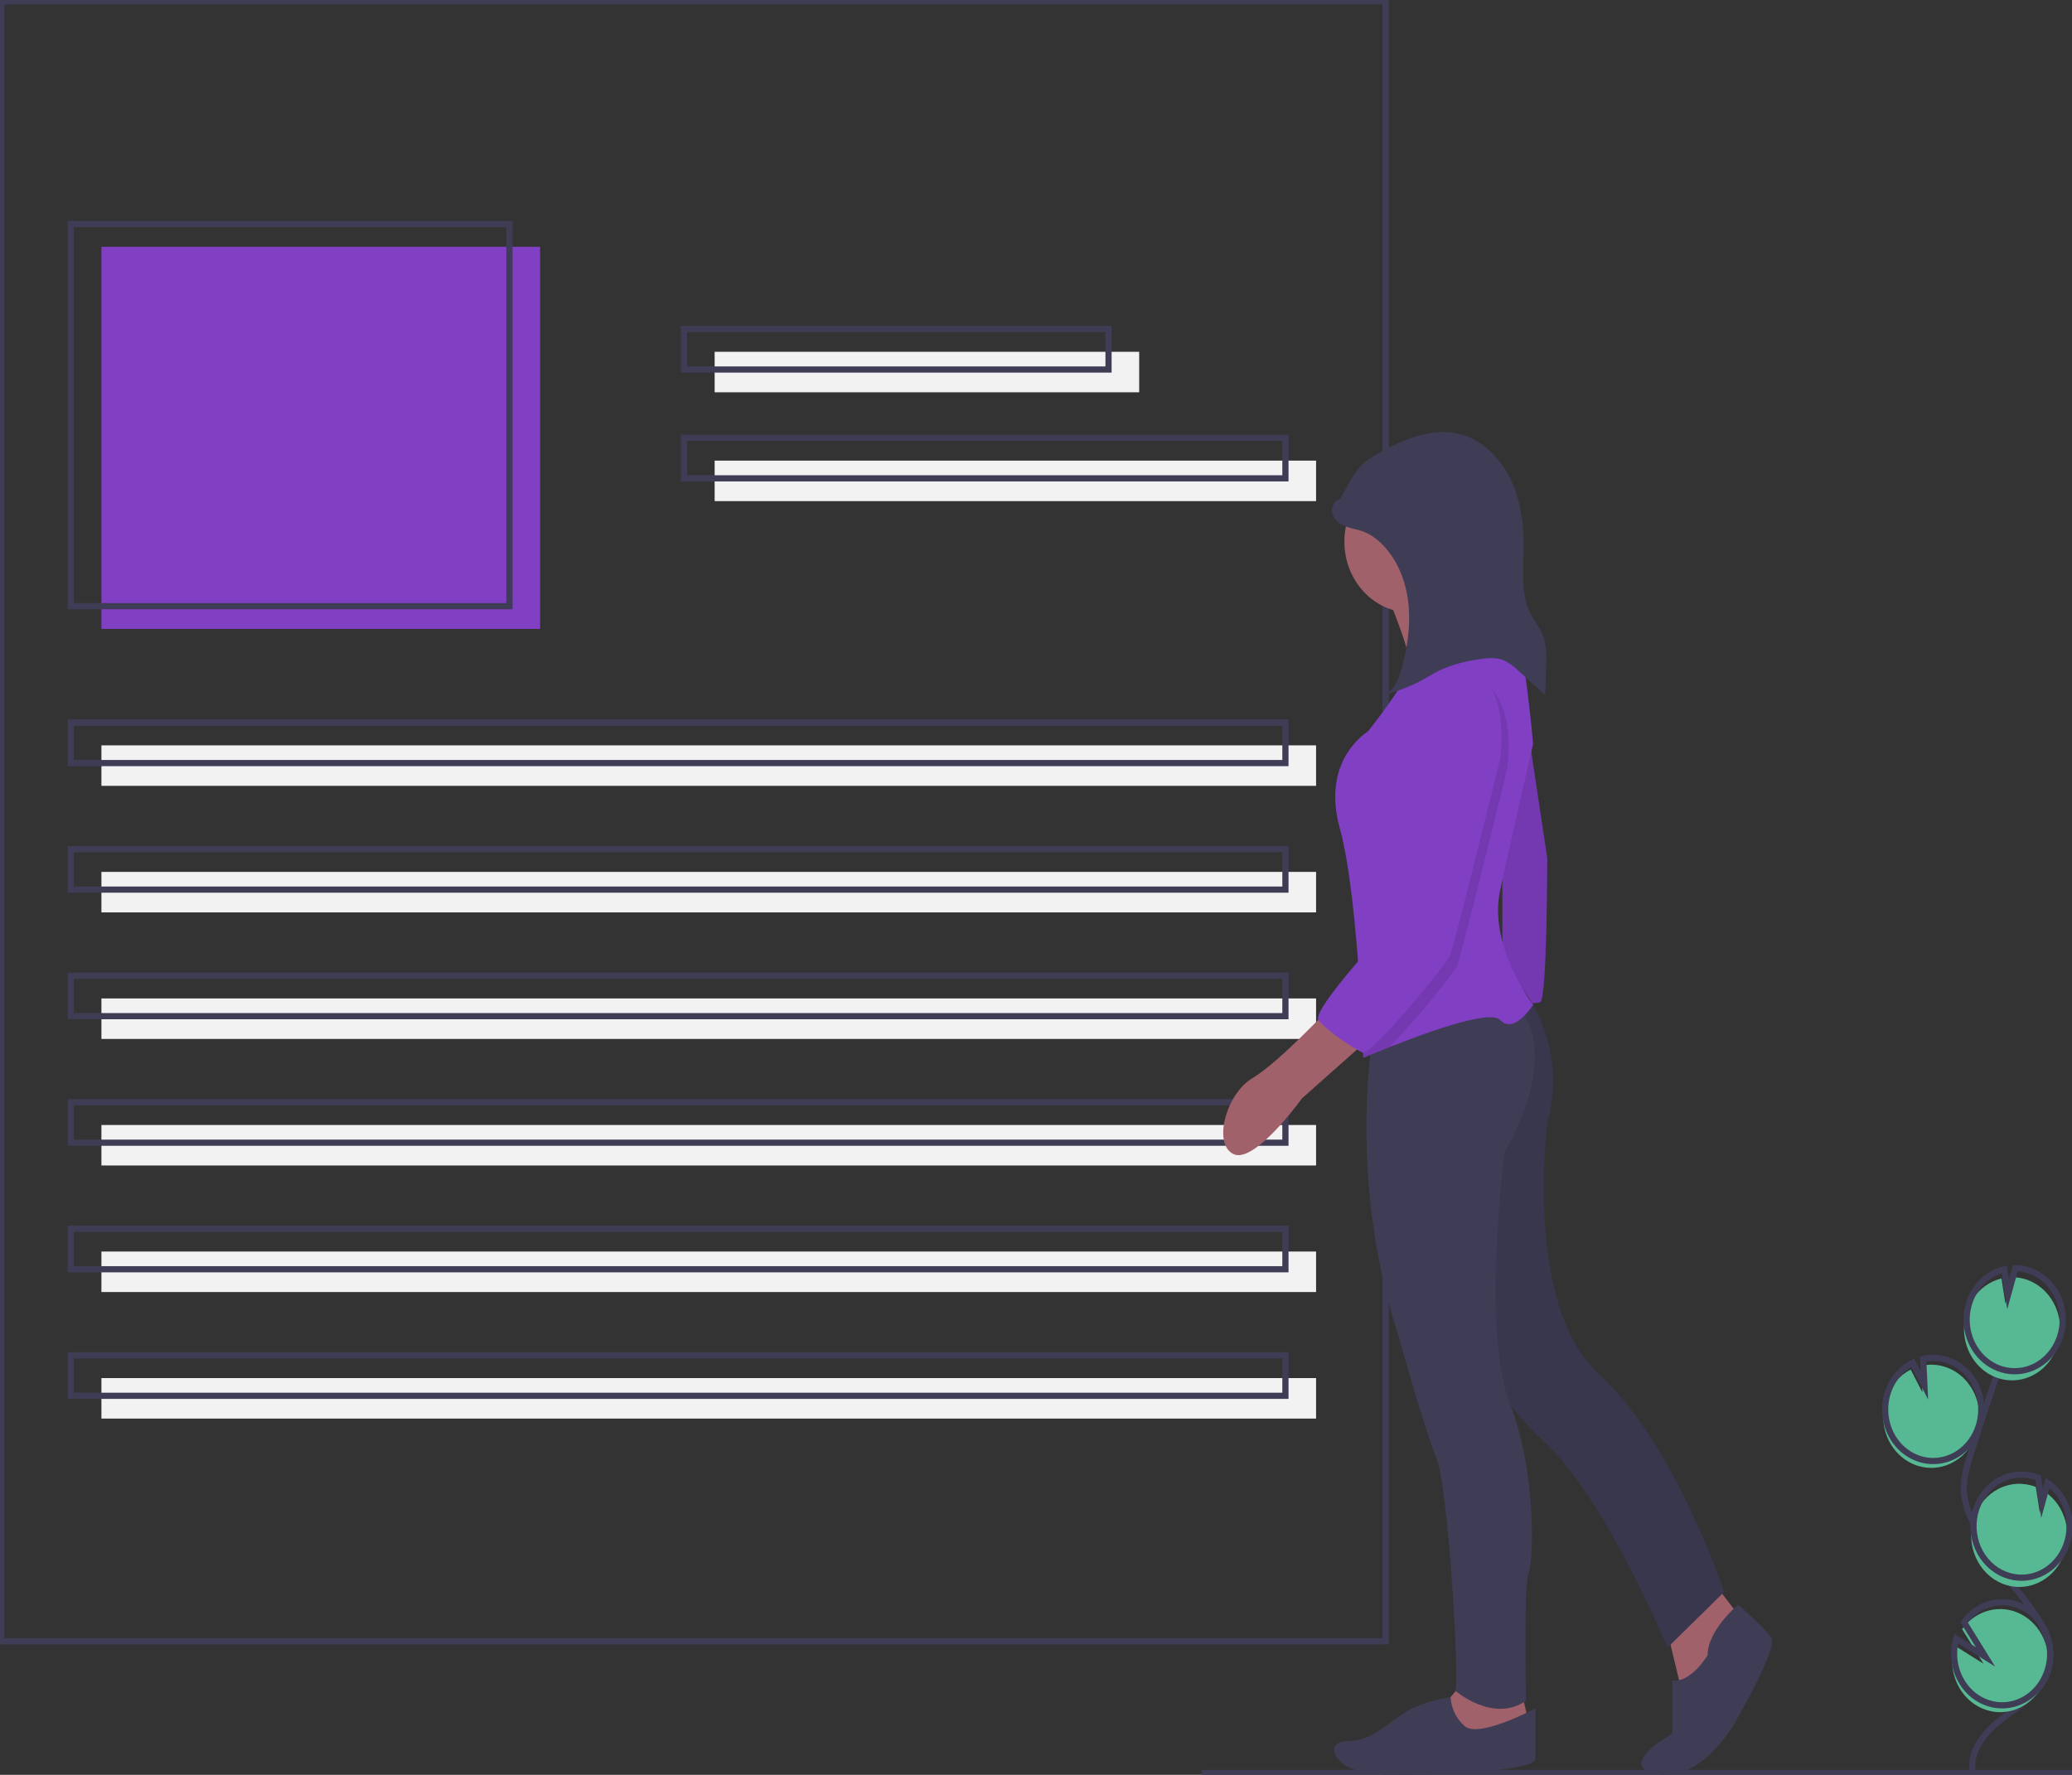<svg width="335" height="287" viewBox="0 0 335 287" fill="none" xmlns="http://www.w3.org/2000/svg">
<rect x="0" y="0" width="335" height="287" fill="#333333" stroke="none"/>
<g clip-path="url(#clip0)">
<path d="M87.325 39.903H16.397V101.702H87.325V39.903Z" fill="#813FC3"/>
<path d="M212.783 120.528H16.397V127.076H212.783V120.528Z" fill="#F2F2F2"/>
<path d="M82.368 36.22H11.44V98.019H82.368V36.22Z" stroke="#3F3D56" stroke-miterlimit="10"/>
<path d="M184.183 56.888H115.544V63.436H184.183V56.888Z" fill="#F2F2F2"/>
<path d="M212.783 74.486H115.544V81.034H212.783V74.486Z" fill="#F2F2F2"/>
<path d="M179.226 53.204H110.586V59.752H179.226V53.204Z" stroke="#3F3D56" stroke-miterlimit="10"/>
<path d="M207.826 70.803H110.586V77.351H207.826V70.803Z" stroke="#3F3D56" stroke-miterlimit="10"/>
<path d="M207.826 116.845H11.44V123.393H207.826V116.845Z" stroke="#3F3D56" stroke-miterlimit="10"/>
<path d="M212.783 140.991H16.397V147.54H212.783V140.991Z" fill="#F2F2F2"/>
<path d="M207.826 137.308H11.44V143.856H207.826V137.308Z" stroke="#3F3D56" stroke-miterlimit="10"/>
<path d="M212.783 161.454H16.397V168.003H212.783V161.454Z" fill="#F2F2F2"/>
<path d="M207.826 157.771H11.44V164.319H207.826V157.771Z" stroke="#3F3D56" stroke-miterlimit="10"/>
<path d="M212.783 181.918H16.397V188.466H212.783V181.918Z" fill="#F2F2F2"/>
<path d="M207.826 178.234H11.44V184.782H207.826V178.234Z" stroke="#3F3D56" stroke-miterlimit="10"/>
<path d="M212.783 202.381H16.397V208.929H212.783V202.381Z" fill="#F2F2F2"/>
<path d="M207.826 198.698H11.44V205.246H207.826V198.698Z" stroke="#3F3D56" stroke-miterlimit="10"/>
<path d="M212.783 222.844H16.397V229.392H212.783V222.844Z" fill="#F2F2F2"/>
<path d="M207.826 219.161H11.44V225.709H207.826V219.161Z" stroke="#3F3D56" stroke-miterlimit="10"/>
<path d="M224.033 0.205H0.191V265.407H224.033V0.205Z" stroke="#3F3D56" stroke-miterlimit="10"/>
<path d="M309.587 236.861C310.718 237.302 311.93 237.456 313.126 237.309C314.322 237.162 315.469 236.719 316.479 236.015C317.488 235.311 318.331 234.365 318.941 233.252C319.552 232.138 319.913 230.888 319.996 229.599C320.08 228.31 319.883 227.018 319.422 225.825C318.961 224.632 318.247 223.57 317.339 222.723C316.43 221.876 315.35 221.267 314.184 220.944C313.019 220.621 311.799 220.593 310.622 220.863L310.817 225.156L308.924 221.477C307.066 222.413 305.631 224.103 304.934 226.175C304.687 226.901 304.536 227.661 304.487 228.432C304.368 230.241 304.801 232.042 305.721 233.563C306.641 235.084 307.999 236.242 309.587 236.861Z" fill="#57B894"/>
<path d="M318.952 286.658C318.284 283.007 321.179 279.769 324.039 277.665C326.899 275.561 330.24 273.494 331.216 269.923C332.618 264.791 328.441 260.091 325.19 256.039C322.778 253.031 320.707 249.727 319.019 246.196C318.286 244.809 317.786 243.294 317.543 241.72C317.287 239.446 317.968 237.182 318.654 235.012C320.939 227.784 323.383 220.616 325.984 213.509" stroke="#3F3D56" stroke-miterlimit="10"/>
<path d="M309.907 235.755C311.038 236.197 312.25 236.35 313.446 236.203C314.642 236.057 315.789 235.614 316.799 234.91C317.808 234.206 318.651 233.26 319.261 232.146C319.872 231.033 320.233 229.782 320.316 228.494C320.4 227.205 320.203 225.913 319.742 224.719C319.281 223.526 318.568 222.464 317.659 221.617C316.75 220.77 315.67 220.161 314.505 219.838C313.339 219.516 312.12 219.488 310.942 219.757L311.137 224.051L309.244 220.371C307.387 221.308 305.951 222.998 305.254 225.07C305.007 225.795 304.856 226.555 304.807 227.326C304.688 229.135 305.121 230.937 306.041 232.458C306.962 233.979 308.319 235.137 309.907 235.755V235.755Z" stroke="#3F3D56" stroke-miterlimit="10"/>
<path d="M318.002 212.027C318.446 210.712 319.191 209.538 320.169 208.614C321.147 207.689 322.325 207.044 323.596 206.737L324.236 210.819L325.423 206.532C327.07 206.558 328.667 207.145 329.983 208.209C331.299 209.273 332.266 210.758 332.744 212.45C333.223 214.142 333.188 215.953 332.644 217.623C332.101 219.292 331.077 220.733 329.721 221.737C328.365 222.741 326.747 223.256 325.1 223.209C323.453 223.162 321.862 222.554 320.558 221.474C319.254 220.393 318.304 218.896 317.844 217.198C317.385 215.499 317.44 213.689 318.002 212.027Z" fill="#57B894"/>
<path d="M318.429 210.553C318.873 209.238 319.618 208.064 320.596 207.14C321.573 206.216 322.752 205.57 324.023 205.263L324.663 209.345L325.85 205.058C327.497 205.084 329.094 205.671 330.41 206.735C331.726 207.799 332.693 209.284 333.171 210.976C333.649 212.668 333.614 214.48 333.071 216.149C332.527 217.818 331.504 219.259 330.148 220.263C328.792 221.267 327.173 221.783 325.526 221.735C323.88 221.688 322.289 221.08 320.985 220C319.681 218.919 318.731 217.422 318.271 215.724C317.812 214.026 317.867 212.215 318.429 210.553V210.553Z" stroke="#3F3D56" stroke-miterlimit="10"/>
<path d="M323.826 256.121C325.62 256.82 327.59 256.785 329.362 256.024C331.134 255.264 332.583 253.829 333.434 251.996C334.284 250.162 334.475 248.056 333.972 246.081C333.468 244.105 332.305 242.397 330.704 241.283L329.792 244.577L329.146 240.447C329.14 240.444 329.133 240.441 329.126 240.439C328.167 240.065 327.148 239.897 326.128 239.945C325.108 239.994 324.106 240.258 323.181 240.721C322.256 241.185 321.426 241.84 320.737 242.649C320.047 243.457 319.514 244.404 319.165 245.434C318.817 246.464 318.661 247.558 318.707 248.652C318.753 249.747 318.999 250.821 319.432 251.814C319.865 252.806 320.476 253.698 321.23 254.437C321.983 255.176 322.865 255.748 323.826 256.121Z" fill="#57B894"/>
<path d="M324.195 254.629C325.989 255.327 327.96 255.292 329.732 254.532C331.504 253.771 332.953 252.337 333.803 250.503C334.653 248.669 334.845 246.564 334.342 244.588C333.838 242.612 332.675 240.904 331.074 239.79L330.162 243.084L329.516 238.954C329.509 238.951 329.503 238.948 329.496 238.946C328.536 238.572 327.518 238.404 326.498 238.453C325.478 238.502 324.477 238.765 323.552 239.229C322.627 239.693 321.796 240.348 321.107 241.157C320.418 241.965 319.885 242.912 319.536 243.942C319.188 244.972 319.033 246.065 319.078 247.16C319.124 248.254 319.37 249.329 319.803 250.321C320.236 251.313 320.846 252.205 321.6 252.944C322.354 253.683 323.236 254.255 324.195 254.629V254.629Z" stroke="#3F3D56" stroke-miterlimit="10"/>
<path d="M315.734 269.974C316.043 271.858 316.945 273.571 318.291 274.825C319.636 276.079 321.342 276.799 323.124 276.864C324.905 276.928 326.652 276.333 328.073 275.179C329.494 274.024 330.502 272.381 330.928 270.523C331.354 268.666 331.172 266.708 330.412 264.978C329.653 263.247 328.362 261.85 326.756 261.02C325.151 260.19 323.328 259.977 321.594 260.418C319.86 260.86 318.32 261.927 317.232 263.442L320.695 269.036L315.963 266.067C315.596 267.331 315.518 268.671 315.734 269.974Z" fill="#57B894"/>
<path d="M316.054 268.869C316.363 270.753 317.265 272.465 318.611 273.72C319.956 274.974 321.662 275.694 323.444 275.758C325.225 275.823 326.972 275.228 328.393 274.073C329.814 272.919 330.822 271.275 331.248 269.418C331.674 267.561 331.492 265.603 330.732 263.872C329.973 262.142 328.682 260.745 327.076 259.914C325.471 259.084 323.648 258.872 321.914 259.313C320.18 259.754 318.64 260.822 317.552 262.337L321.015 267.93L316.283 264.961C315.916 266.225 315.838 267.565 316.054 268.869V268.869Z" stroke="#3F3D56" stroke-miterlimit="10"/>
<path d="M224.223 96.177C224.223 96.177 228.99 107.022 228.227 110.297C227.781 112.287 227.983 114.381 228.799 116.231L237.57 115.822L245.768 107.432C245.768 107.432 233.375 98.223 234.138 93.721C234.9 89.219 224.223 96.177 224.223 96.177Z" fill="#A0616A"/>
<path d="M246.34 113.366L250.154 138.74C250.154 138.74 250.154 161.659 249.01 162.068C247.866 162.478 242.908 162.068 242.908 162.068V136.285L244.434 113.775L246.34 113.366Z" fill="#813FC3"/>
<path opacity="0.1" d="M246.34 113.366L250.154 138.74C250.154 138.74 250.154 161.659 249.01 162.068C247.866 162.478 242.908 162.068 242.908 162.068V136.285L244.434 113.775L246.34 113.366Z" fill="black"/>
<path d="M269.22 262.338L272.271 275.025L276.847 271.342L281.042 261.11L275.703 254.153L269.22 262.338Z" fill="#A0616A"/>
<path d="M281.042 259.473C281.042 259.473 276.084 263.566 276.084 267.658C276.084 267.658 273.415 272.16 270.364 271.751V280.346C270.364 280.346 260.831 285.666 268.076 286.894C275.322 288.122 280.66 278.299 280.66 278.299C280.66 278.299 287.524 266.431 286.38 264.794C285.236 263.157 281.042 259.473 281.042 259.473Z" fill="#3F3D56"/>
<path d="M246.312 160.134C246.312 160.134 253.586 168.617 250.154 181.713C250.154 181.713 246.34 211.18 258.543 222.23C270.746 233.28 278.754 257.427 278.754 257.427L269.602 266.431C269.602 266.431 259.687 242.284 249.391 232.871C239.095 223.458 237.951 212.817 237.951 212.817V175.574L236.044 160.022L246.312 160.134Z" fill="#3F3D56"/>
<path opacity="0.1" d="M246.312 160.134C246.312 160.134 253.586 168.617 250.154 181.713C250.154 181.713 246.34 211.18 258.543 222.23C270.746 233.28 278.754 257.427 278.754 257.427L269.602 266.431C269.602 266.431 259.687 242.284 249.391 232.871C239.095 223.458 237.951 212.817 237.951 212.817V175.574L236.044 160.022L246.312 160.134Z" fill="black"/>
<path d="M236.807 271.751L232.994 276.253L234.519 279.936L239.095 281.573L247.103 278.299L245.959 273.388L236.807 271.751Z" fill="#A0616A"/>
<path d="M248.247 276.253C248.247 276.253 239.095 281.164 236.807 279.118C236.146 278.551 235.602 277.842 235.209 277.038C234.817 276.234 234.584 275.35 234.526 274.444C234.526 274.444 229.943 275.025 226.892 277.071C223.842 279.118 221.554 281.573 217.74 281.573C213.927 281.573 215.452 286.485 222.698 286.894C229.943 287.303 248.247 286.485 248.247 284.438V276.253Z" fill="#3F3D56"/>
<path d="M222.316 165.342C222.316 165.342 217.359 189.08 226.13 216.091C226.13 216.091 230.324 231.234 232.231 235.736C234.138 240.238 236.044 272.16 235.282 273.388C235.282 273.388 241.383 278.708 246.722 275.025C246.722 275.025 246.34 256.199 247.103 254.562C247.866 252.925 248.628 238.601 244.052 226.732C239.476 214.863 243.29 186.215 243.29 186.215C243.29 186.215 252.442 171.481 245.578 162.887L222.316 165.342Z" fill="#3F3D56"/>
<path d="M228.036 99.042C233.933 99.042 238.714 93.911 238.714 87.582C238.714 81.254 233.933 76.123 228.036 76.123C222.14 76.123 217.359 81.254 217.359 87.582C217.359 93.911 222.14 99.042 228.036 99.042Z" fill="#A0616A"/>
<path d="M247.866 162.478C247.866 162.478 244.815 167.389 242.527 164.933C240.914 163.202 230.588 166.963 224.631 169.333C222.137 170.323 220.41 171.072 220.41 171.072C220.41 171.072 220.246 165.4 219.762 158.217C219.205 149.975 218.229 139.735 216.596 133.829C213.546 122.779 221.172 118.277 221.172 118.277C221.172 118.277 227.655 110.092 227.274 108.864C226.892 107.636 244.434 101.497 244.434 101.497C246.34 101.907 247.866 120.323 247.866 120.323C247.866 120.323 244.434 135.057 242.527 144.061C240.62 153.064 247.866 162.478 247.866 162.478Z" fill="#813FC3"/>
<path d="M215.071 162.887C215.071 162.887 206.682 171.891 202.487 174.346C198.293 176.802 196.005 184.987 199.437 186.624C202.869 188.261 210.495 177.62 210.495 177.62L221.554 167.798L215.071 162.887Z" fill="#A0616A"/>
<path d="M216.656 80.739C215.681 80.832 215.124 82.15 215.438 83.145C215.753 84.141 216.658 84.792 217.582 85.14C218.506 85.487 219.494 85.607 220.419 85.951C221.339 86.312 222.193 86.844 222.941 87.523C225.577 89.84 227.138 93.37 227.635 96.987C228.131 100.605 227.636 104.312 226.699 107.827C226.203 109.689 225.393 111.73 223.696 112.392C225.55 111.901 227.362 111.241 229.112 110.421C230.395 109.773 231.598 108.952 232.895 108.336C234.814 107.496 236.827 106.929 238.883 106.651C240.327 106.409 241.853 106.225 243.209 106.81C244.04 107.225 244.805 107.779 245.476 108.45L249.836 112.383C249.912 110.673 249.962 108.962 249.987 107.251C250.008 105.763 250.002 104.233 249.492 102.849C248.987 101.484 248.03 100.371 247.389 99.073C245.803 95.861 246.32 91.992 246.349 88.358C246.38 84.595 245.816 80.76 244.192 77.424C242.569 74.089 239.797 71.296 236.417 70.297C231.86 68.951 227.057 70.955 222.868 73.304C221.883 73.807 220.964 74.449 220.137 75.213C219.256 76.178 218.509 77.272 217.916 78.463L215.842 82.192" fill="#3F3D56"/>
<path opacity="0.1" d="M243.671 124.416C243.671 124.416 236.426 153.883 235.663 155.929C235.114 157.399 228.654 165.215 224.631 169.333C222.137 170.323 220.41 171.072 220.41 171.072C220.41 171.072 220.246 165.4 219.762 158.217C222.866 154.521 226.13 151.018 226.13 151.018C226.13 151.018 229.562 128.509 229.18 119.914C228.799 111.32 236.807 109.273 236.807 109.273C245.959 110.501 243.671 124.416 243.671 124.416Z" fill="black"/>
<path d="M235.663 107.636C235.663 107.636 227.655 109.683 228.036 118.277C228.418 126.872 224.986 149.381 224.986 149.381C224.986 149.381 212.02 163.296 213.164 164.933C214.308 166.57 219.21 169.789 220.382 170.226C221.554 170.663 233.756 156.339 234.519 154.292C235.282 152.246 242.527 122.779 242.527 122.779C242.527 122.779 244.815 108.864 235.663 107.636Z" fill="#813FC3"/>
<path d="M194.289 286.689H335" stroke="#3F3D56" stroke-miterlimit="10"/>
</g>
<defs>
<clipPath id="clip0">
<rect width="335" height="287" fill="white"/>
</clipPath>
</defs>
</svg>
